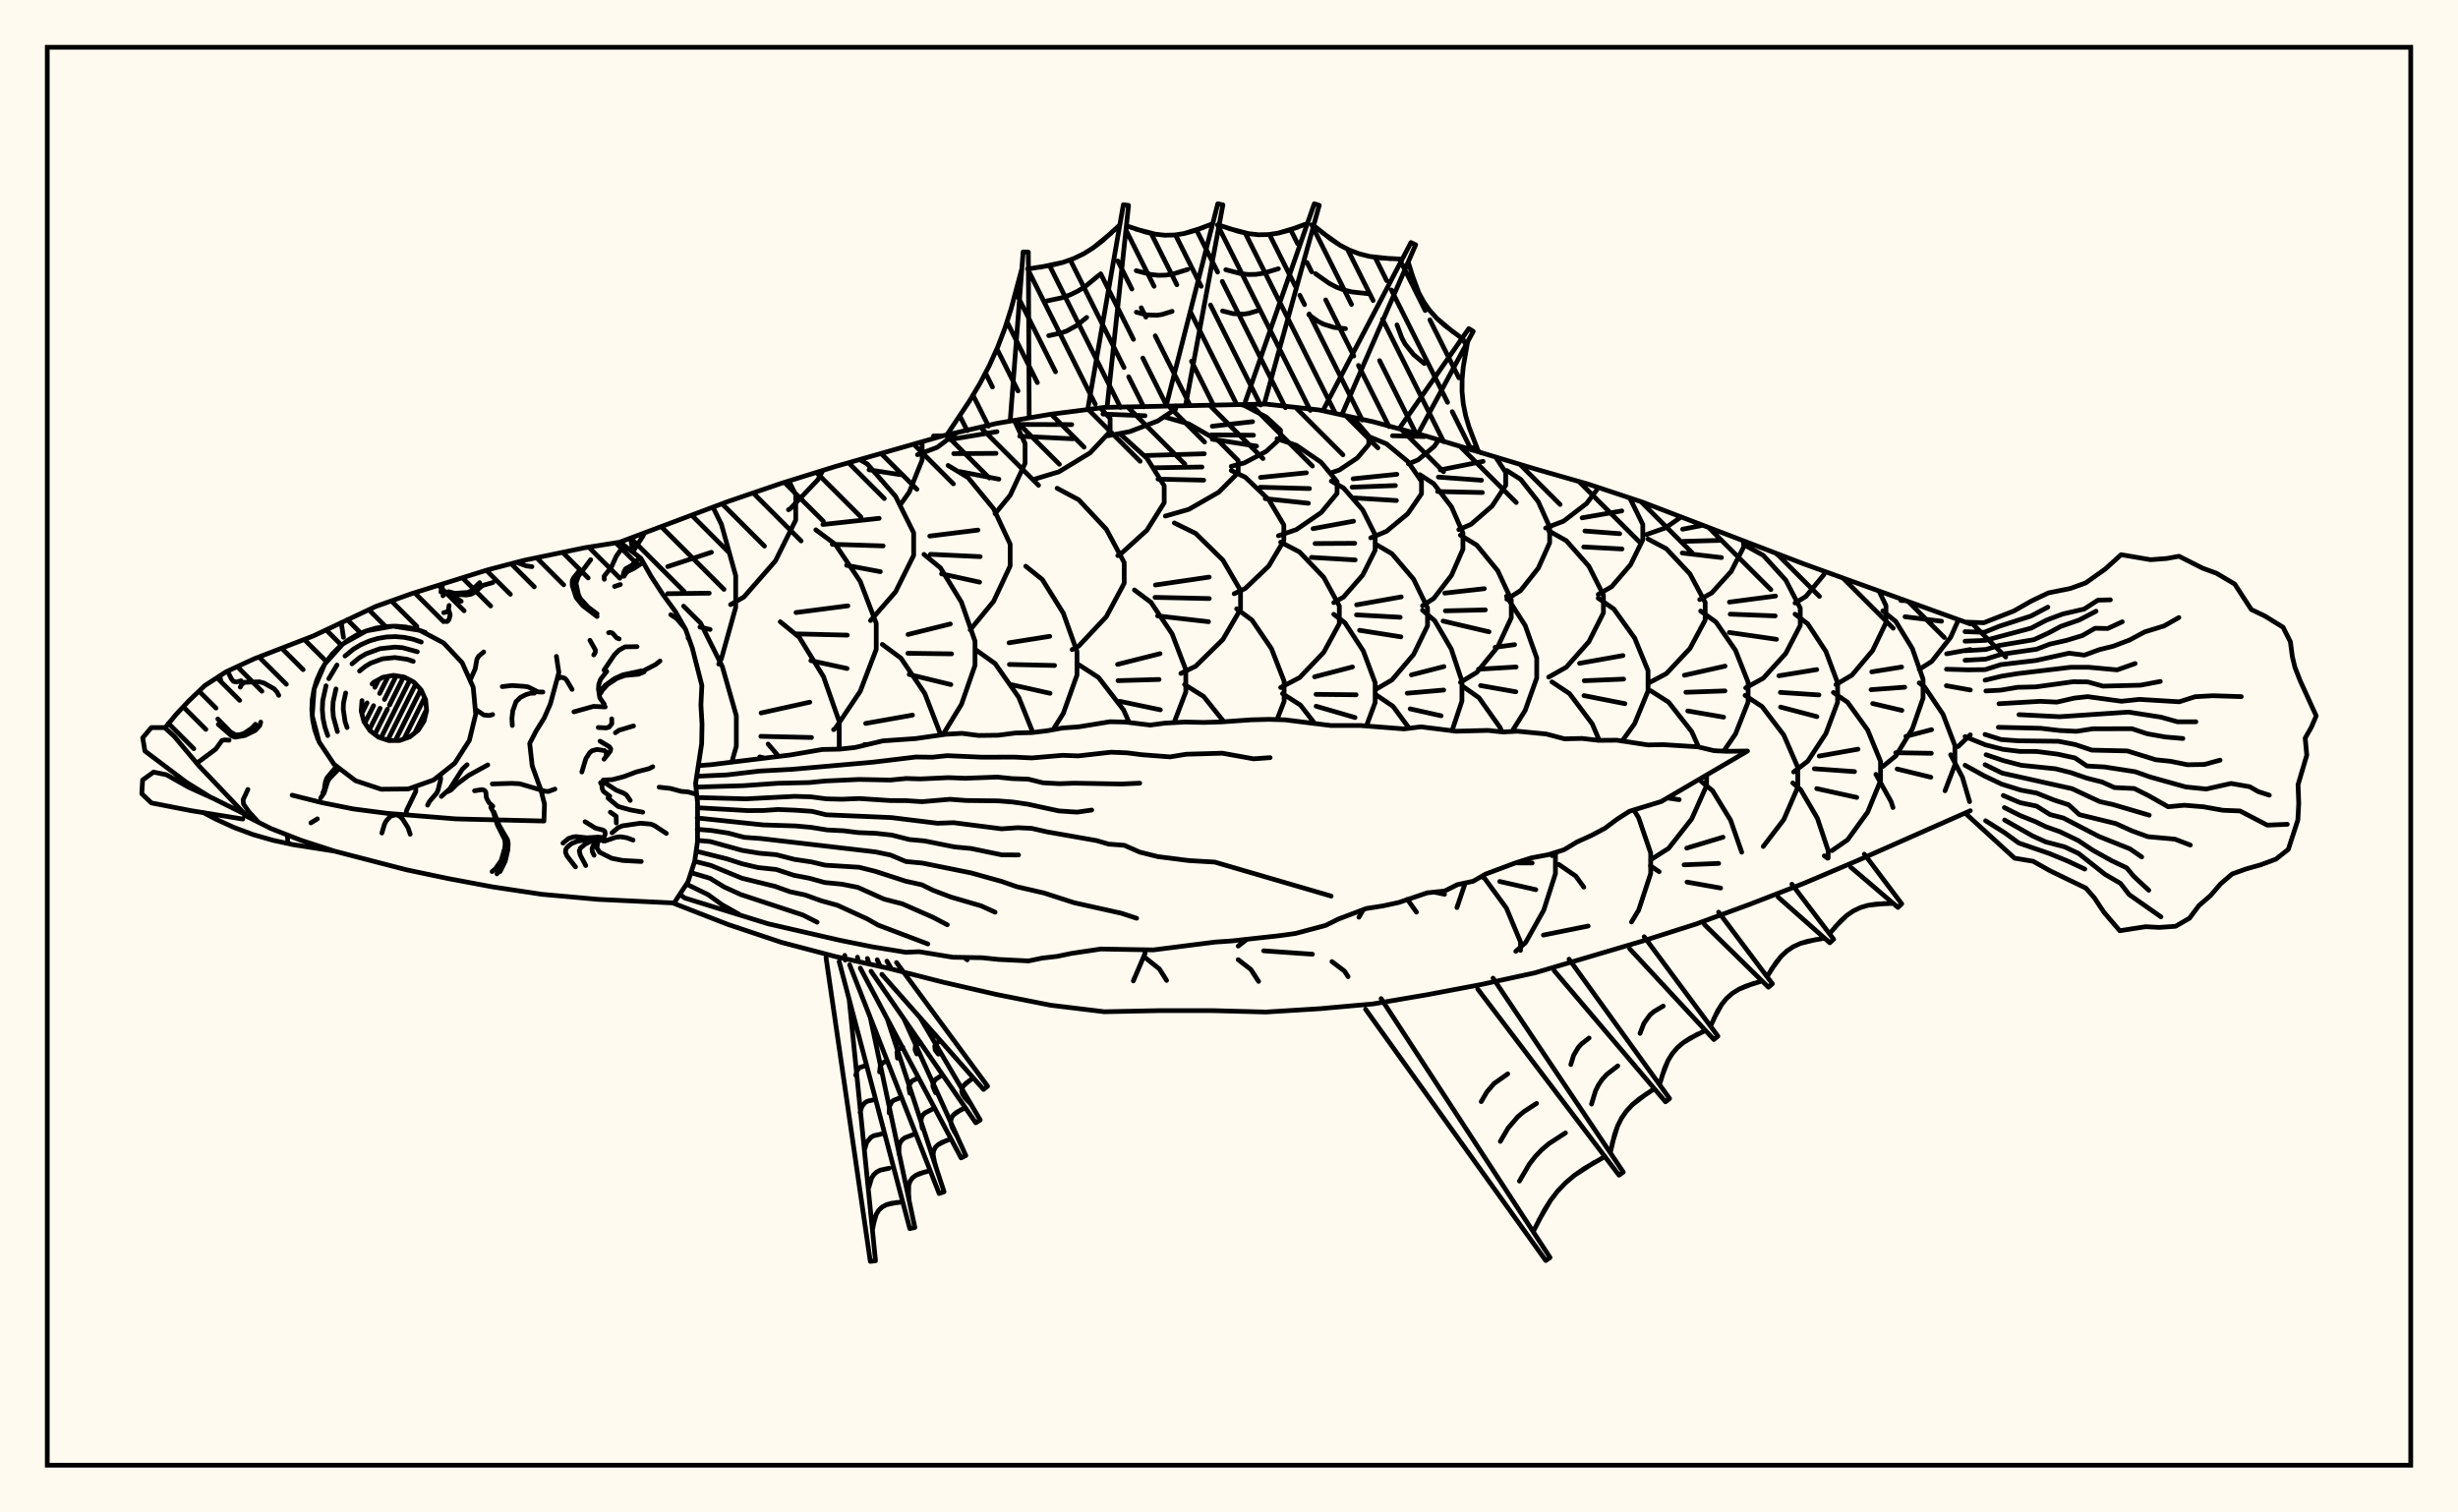 <svg xmlns="http://www.w3.org/2000/svg" width="520" height="320"><rect x="0" y="0" width="520" height="320" fill="floralwhite"/><rect x="10" y="10" width="500" height="300" stroke="black" stroke-width="1" fill="none"/><path stroke="black" stroke-width="1" fill="none" stroke-linecap="round" stroke-linejoin="round" d="
M 131.16 114.69 153.97 106.12 165.35 102.24 176.73 98.7 199.49 92.2 210.87 89.58 222.25 87.65 233.63 86.2 267.77 85.49 279.15 86.75 290.53 89.24 301.92 92.33 324.68 99.19 336.06 102.45 347.44 106.23 381.58 119.3 416.83 132.01 
M 416.83 171.53 392.96 182.08 381.58 186.91 370.2 191.32 358.82 195.5 347.44 199.12 324.68 205.84 313.3 208.31 301.92 210.46 290.53 212.4 279.15 213.42 267.77 214.12 256.39 213.82 245.01 213.83 233.63 214.06 222.25 212.68 210.87 210.42 199.49 207.8 188.11 204.9 176.73 202.38 165.35 199.39 153.97 195.58 142.61 191.15 
M 133.91 116.83 133.4 113.85 
M 134.05 116.48 136.1 113.29 136.28 112.78 
M 154.81 161.27 155.77 157.88 155.77 151.43 152.81 141.03 148.21 131.83 144.62 128.25 
M 152.05 140.51 152.63 139.32 155.64 128.5 155.64 121.8 152.63 110.98 150.84 107.31 
M 141.25 119.88 150.5 116.85 
M 141.26 125.61 150.04 125.5 
M 148.08 132.68 150.23 133.18 
M 164.68 159.97 162.49 157.42 
M 154.56 127.92 157.37 126.32 164.04 118.68 168.34 110.03 168.34 104.68 166.89 101.76 
M 177.54 158.5 177.54 152.65 174.22 143.18 169.08 134.82 165.07 131.55 
M 161.01 150.85 171.32 148.56 
M 160.96 155.79 171.68 156.04 
M 160.72 160.14 161.54 160.33 
M 166.8 107.85 167.15 107.67 173.02 101.51 174.1 99.52 
M 176.35 154.38 176.71 154.12 181.98 146.27 185.37 137.39 185.37 131.89 181.98 123 176.71 115.16 172.59 112.1 
M 168.39 129.6 179.37 128.18 
M 168.3 134.11 179.24 134.38 
M 171.54 139.77 179.21 141.44 
M 184.16 131.3 189.45 125.23 193.29 117.51 193.29 112.73 189.45 105 183.5 98.18 181.9 97.26 
M 174.09 110.97 185.99 109.67 
M 176.06 115.16 186.83 115.5 
M 179.1 119.61 186.23 120.95 
M 198.89 155.53 198.89 155.15 195.64 146.71 190.6 139.25 186.66 136.34 
M 183.13 153.06 193.05 151.3 
M 182.89 157.52 183.54 157.53 
M 190.44 106.83 192.35 104.13 195.08 97.34 195.08 93.49 
M 183.85 99.4 190.49 100.43 
M 199.48 155.44 203.4 149.02 206.27 140.77 206.27 135.67 203.4 127.42 198.95 120.14 195.47 117.29 
M 192.1 134.24 201.04 132.02 
M 192.06 138.22 201.3 138.34 
M 192.35 142.7 201.16 144.84 
M 194.1 96.21 198.27 94.65 202.43 91.53 
M 205.25 133.26 210.21 127.21 213.7 119.74 213.7 115.12 210.21 107.65 204.8 101.05 200.57 98.48 
M 196.7 113.42 206.9 112.15 
M 196.83 117.28 207.36 117.77 
M 199.19 121.41 207.24 123.17 
M 218.5 154.97 215.53 147.55 210.52 140.4 206.61 137.61 
M 210.5 108.7 213.71 104.78 216.86 98.02 216.86 93.84 214.58 88.95 
M 200.95 93 210.91 91.33 
M 201.77 95.98 210.72 95.92 
M 203.07 99.78 211.32 101.38 
M 222.79 154.38 224.95 150.93 227.84 142.83 227.84 137.83 224.95 129.74 220.49 122.59 217 119.8 
M 213.47 136 222.08 134.63 
M 213.54 140.58 223.1 140.8 
M 213.97 144.86 222.14 146.69 
M 218.88 101.37 224.02 99.82 230.6 95.83 234.85 91.31 234.85 88.52 232.77 86.31 
M 215.44 89.8 226.73 89.84 
M 215.73 92.29 226.98 92.84 
M 226.8 137.44 228.2 136.7 234.05 130.47 237.83 123.4 237.83 119.03 234.05 111.97 228.2 105.74 223.63 103.3 
M 238.86 152.84 237.7 150.21 232.4 143.34 228.26 140.66 
M 234.43 92.19 239.03 91.31 244.92 89.07 248.71 86.54 248.71 85.85 
M 233.33 87.61 242.23 87.96 
M 236.47 117.55 236.95 117.33 242.63 112.19 246.29 106.37 246.29 102.77 242.63 96.94 236.96 91.81 
M 248.38 152.89 250.86 146.39 250.86 141.7 247.97 134.12 243.49 127.44 239.99 124.82 
M 236.42 140.57 245.41 138.3 
M 236.52 144.01 245.2 143.76 
M 236.89 148.38 245.48 150.18 
M 246.54 109.19 251.5 107.77 257.85 104.13 261.94 100.01 261.94 97.45 257.85 93.33 251.5 89.69 246.54 88.27 
M 242.21 96.38 254.78 96.01 
M 244.29 98.97 254.28 98.81 
M 244.98 101.37 254.65 101.59 
M 249.82 142.48 252.94 140.96 258.71 135.3 262.44 128.89 262.44 124.92 258.71 118.51 252.94 112.85 248.43 110.64 
M 244.44 123.77 255.81 122.1 
M 244.35 126.39 255.83 126.64 
M 244.9 130.31 255.67 131.54 
M 258.93 152.71 254.63 147.35 250.6 144.83 
M 260.48 98.67 263.25 97.94 267.9 95.49 270.9 92.72 270.9 91.01 267.9 88.24 263.25 85.79 262.58 85.62 
M 256.46 90.18 264.98 89.22 
M 256.27 92.01 265.18 92.08 
M 256.45 92.92 265.83 94.39 
M 261.1 125.62 263.45 124.5 268.41 119.76 271.6 114.39 271.6 111.07 268.41 105.71 263.45 100.97 260.48 99.55 
M 270.16 152.25 271.66 148.39 271.66 144.13 268.99 137.25 264.85 131.18 261.62 128.81 
M 270.46 113.35 274.25 112.05 279.49 108.46 282.86 104.39 282.86 101.88 279.49 97.81 274.25 94.22 270.16 92.82 
M 266.67 101.01 276.36 100.03 
M 266.6 103.09 277.02 103.37 
M 267.66 105.5 276.8 106.48 
M 270.93 145.46 274.93 143.37 280.04 138.02 283.34 131.96 283.34 128.2 280.04 122.14 274.93 116.79 270.93 114.7 
M 278.16 153.1 275.11 149.18 271.32 146.76 
M 281.65 100.01 283.35 99.44 287.13 96.91 289.57 94.04 289.57 92.27 287.13 89.4 285.12 88.06 
M 282.16 127.5 284.23 126.32 288.29 121.67 290.92 116.41 290.92 113.15 288.29 107.89 284.23 103.25 281.65 101.78 
M 277.78 111.85 286.35 110.27 
M 278.2 115 286.6 114.95 
M 277.43 117.93 286.69 118.47 
M 289.07 153.6 290.92 148.63 290.92 144.46 288.41 137.72 284.52 131.76 282.16 129.97 
M 278.1 143.2 286.12 141.11 
M 278.41 146.91 286.89 147 
M 278.43 149.42 286.66 151.81 
M 287.48 194.06 288.41 192.47 
M 289.98 113.8 293.31 112.42 297.82 108.69 300.72 104.47 300.72 101.85 297.82 97.63 293.31 93.9 289.79 92.45 
M 286.25 101.3 295.51 100.35 
M 286.04 103.08 295.2 102.73 
M 286.51 105.35 295.42 105.9 
M 290.92 145.94 294.49 143.85 299.05 138.47 302 132.39 302 128.62 299.05 122.54 294.49 117.17 290.92 115.07 
M 287 127.97 296.44 126.29 
M 286.97 130.09 296.21 130.6 
M 287.62 133.36 296.36 134.74 
M 298.12 154.09 294.7 149.44 291.13 147.02 
M 299.65 192.98 297.72 190.27 
M 297.96 98.15 300 97.3 303.42 94.45 304.36 93.08 
M 294.6 92.19 301.33 92.37 
M 300.94 128.16 303.31 126.62 307.07 121.73 309.49 116.19 309.49 112.77 307.07 107.23 303.31 102.34 300.38 100.43 
M 307.19 154.59 309.28 148.33 309.28 144.12 307.02 137.32 303.52 131.32 300.94 129.12 
M 298.59 142.79 305.47 141.03 
M 297.71 146.67 305.42 146 
M 298.33 149.98 304.88 151.44 
M 308.22 192.02 309.98 186.81 
M 303.46 188.75 305.6 189.21 
M 308.62 112.06 311.19 110.94 315.66 107.07 318.54 102.68 318.54 99.96 316.43 96.74 
M 304.7 99.42 313.76 97.62 
M 304.3 100.94 313.41 101.61 
M 304.14 104 313.6 104.21 
M 308.96 144.38 312.42 142.26 316.86 136.84 319.72 130.7 319.72 126.9 316.86 120.76 312.42 115.34 308.96 113.23 
M 305.65 125.49 314.01 124.55 
M 305.77 129.24 314.23 129.04 
M 305.29 131.4 315.01 133.68 
M 317.73 154.85 317.37 153.96 312.88 147.62 309.37 145.15 
M 317.72 190.81 314.09 185.86 313.45 185.42 
M 318.78 126.79 321.7 124.94 325.43 120.21 327.84 114.84 327.84 111.52 325.43 106.15 321.7 101.41 318.78 99.56 
M 319.86 154.77 322.66 150.3 325.1 143.44 325.1 139.2 322.66 132.34 318.7 126.16 
M 316.3 136.95 320.42 136.39 
M 312.77 141.59 320.75 141.12 
M 313.22 145.05 320.69 146.37 
M 327.66 189.22 329.06 184.84 329.06 180.36 
M 320.61 182.57 324.14 182.59 
M 317.27 186.5 324.91 188.23 
M 326.98 111.72 330.79 110.26 335.67 106.51 338.17 103.15 
M 327.63 143.26 331.36 141.16 336.13 135.77 339.21 129.67 339.21 125.89 336.13 119.79 331.36 114.4 327.63 112.3 
M 328.32 181.03 329.55 180.21 
M 338.33 156.64 336.85 153.16 332.06 146.77 328.32 144.27 
M 335.06 187.7 333.37 185.37 329.77 182.89 
M 338.11 125.77 340.96 124.12 344.96 119.47 347.54 114.21 347.54 110.96 344.96 105.7 344.61 105.29 
M 334.7 109.56 343.1 108.1 
M 335.29 112.35 342.66 112.91 
M 335.04 115.72 343.14 116.15 
M 343.16 156.8 345.81 153.11 348.65 146.18 348.65 141.9 345.81 134.98 341.42 128.86 338.11 126.56 
M 334.16 140.34 343.35 138.7 
M 335.15 144.03 343.49 143.68 
M 335.09 147.17 343.76 148.88 
M 349.21 184.81 349.21 180.49 346.67 173.05 345.67 171.38 
M 348.37 113.07 352.33 111.69 355.64 109.39 
M 348.63 144.59 352.53 142.52 357.52 137.2 360.74 131.18 360.74 127.45 357.52 121.43 352.53 116.11 348.63 114.03 
M 349.18 181.93 353 179.49 357.89 173.26 361.04 166.21 361.04 163.97 
M 359.34 158.05 357.89 154.79 353 148.56 349.18 146.13 
M 352.73 168.83 355.24 169.19 
M 350.99 184.43 349.13 183.16 
M 359.58 126.86 362.11 125.46 366.22 120.92 368.87 115.77 368.87 114.52 
M 355.97 111.97 360.19 111.15 
M 356.1 114.54 363.72 114.34 
M 355.88 117 364.18 117.97 
M 364.64 158.93 367.15 155.3 369.82 148.54 369.82 144.35 367.15 137.59 363.02 131.61 359.78 129.28 
M 356.34 142.87 364.94 140.94 
M 356.66 146.47 364.92 146.18 
M 357.05 150.42 364.64 151.73 
M 368.47 180.31 366.11 173.53 362.28 167.27 359.91 165.34 
M 356.84 179.44 364.51 177.13 
M 356.27 182.98 358.18 182.9 
M 369.31 145.54 373.02 143.5 377.78 138.26 380.85 132.33 380.85 128.66 377.78 122.73 373.02 117.49 369.31 115.45 
M 365.86 127.39 375.62 126.11 
M 366.03 129.94 375.55 130.31 
M 365.84 133.82 375.83 135.26 
M 373.02 179.1 377.37 173.4 380.33 166.57 380.33 162.35 377.37 155.52 372.77 149.49 369.18 147.13 
M 379.75 127.59 382.04 126.2 385.82 121.62 386.14 120.94 
M 375.96 117.33 376.66 117.46 
M 379.45 163.33 382.44 161.05 386.28 155.2 388.75 148.57 388.75 144.47 386.28 137.84 382.44 131.99 379.75 129.94 
M 376.33 142.98 384.34 141.67 
M 376.65 146.5 384.8 147.03 
M 376.69 149.6 384.37 151.62 
M 385.31 175.62 384.47 173.11 380.94 167.07 379.27 165.65 
M 388.4 144.85 391.8 142.83 396.16 137.64 398.98 131.76 398.98 128.12 397.51 125.05 
M 394.39 172.82 395.11 171.83 397.83 165.19 397.83 161.08 395.11 154.45 390.87 148.59 387.86 146.51 
M 384.86 159.97 393.07 158.51 
M 383.83 162.65 392.33 163.25 
M 384.33 166.85 392.81 168.72 
M 398.31 162.18 401.06 159.94 404.57 154.21 406.83 147.72 406.83 143.7 404.57 137.22 401.06 131.49 398.31 129.25 
M 395.98 142.15 402.3 141.13 
M 395.83 145.92 402.95 145.4 
M 396.17 148.85 402.35 150.3 
M 400.47 170.85 400.08 169.63 396.86 163.83 
M 406.02 141.63 408.66 139.95 412.67 134.83 414.32 131.12 
M 402.13 127.05 403.08 127.09 
M 403.02 130.49 410.74 131.44 
M 411.48 167.31 413.57 161.82 413.57 157.74 411.06 151.15 407.15 145.33 406.02 144.49 
M 403.2 155.8 408.63 154.38 
M 401.05 159.26 408.58 159.38 
M 401.35 162.7 408.48 164.44 
M 414.25 157.95 416.83 155.47 
M 411.82 138.33 416.83 137.42 
M 411.79 141.59 416.83 141.73 
M 411.76 145.08 416.83 145.99 
M 415.61 165.99 415.15 164.44 412.67 159.68 
M 181.9 97.26 181.9 97.26 
M 204.62 203.08 204.04 202.6 
M 232.77 86.31 232.77 86.31 
M 239.76 207.54 242.23 201.76 242.23 200.97 
M 246.8 207.43 245.27 205 242.24 202.59 
M 261.94 200.17 263.8 198.73 
M 266.26 207.65 264.63 205.12 261.94 203.04 
M 267.34 201.17 277.65 201.89 
M 285.2 206.64 284.43 205.46 281.78 203.45 
M 321.67 201.08 321.67 199.29 318.7 192.16 317.72 190.81 
M 320.67 201.27 322.74 199.43 326.58 192.59 327.66 189.22 
M 326.51 197.84 335.99 195.93 
M 344.61 105.29 344.61 105.29 
M 345.15 195.08 346.67 192.55 349.21 184.81 
M 355.64 109.39 355.64 109.39 
M 368.87 114.52 368.87 114.52 
M 360.19 111.15 360.19 111.15 
M 358.18 182.9 363.59 182.68 
M 356.9 186.63 364.01 187.89 
M 386.75 181.54 386.75 179.94 385.31 175.62 
M 397.51 125.05 397.51 125.05 
M 387.57 179.97 390.87 177.68 394.39 172.82 
M 386.64 181.58 385.93 181.07 
M 403.08 127.09 403.08 127.09 
M 416.68 169.61 415.61 165.99 
M 197.5 92.23 199.5 92.2 
M 213.74 88.68 216.45 53.3 217.55 53.34 217.73 88.42 
M 230.2 86.11 237.65 43.31 238.75 43.46 234.2 86.18 
M 246.82 85.42 257.63 43.11 258.71 43.35 250.8 85.83 
M 263.47 84.95 278.04 43.11 279.09 43.44 267.45 85.5 
M 280.08 86.48 298.49 51.32 299.49 51.79 283.86 87.78 
M 296.32 90.23 310.73 69.53 311.67 70.11 299.99 91.81 
M 311.64 94.7 313.3 95.81 
M 200.31 92.02 205.04 84.93 207.27 81.2 209.28 77.38 211.06 73.45 212.6 69.42 213.92 65.28 216.18 56.84 
M 217.57 56.89 222.49 56.11 224.85 55.52 227.11 54.72 229.26 53.69 231.29 52.42 233.23 50.94 236.91 47.59 
M 238.29 47.78 242.38 49.11 244.42 49.55 246.46 49.77 248.49 49.72 250.51 49.41 252.53 48.86 256.55 47.34 
M 257.91 47.64 262.09 48.99 264.17 49.44 266.25 49.67 268.32 49.63 270.39 49.33 272.46 48.79 276.58 47.29 
M 277.91 47.71 281.57 50.62 283.48 51.88 285.47 52.91 287.55 53.7 289.72 54.25 291.98 54.58 296.65 54.83 
M 297.91 55.43 299.28 59.85 300.14 61.93 301.19 63.87 302.45 65.67 303.93 67.32 305.6 68.83 309.29 71.6 
M 310.48 72.33 309.56 77.6 309.32 80.21 309.3 82.8 309.55 85.37 310.06 87.91 310.8 90.43 312.72 95.42 
M 220.05 56.54 224.85 55.52 227.11 54.72 229.26 53.69 231.29 52.42 235.09 49.3 
M 220.96 63.78 224.64 63 226.37 62.39 228.02 61.59 229.58 60.62 232.49 58.23 
M 221.87 71.02 224.43 70.47 225.64 70.05 227.87 68.82 229.89 67.16 
M 240.34 48.49 244.42 49.55 246.46 49.77 248.49 49.72 250.51 49.41 254.54 48.15 
M 240.37 57.27 243.5 58.08 245.06 58.25 246.62 58.21 248.17 57.97 251.26 57.01 
M 240.4 66.05 242.58 66.62 244.75 66.7 245.82 66.54 247.97 65.87 
M 260 48.36 264.17 49.44 266.25 49.67 268.32 49.63 270.39 49.33 274.52 48.09 
M 259.32 57.07 262.51 57.9 264.11 58.08 265.7 58.05 267.28 57.81 270.45 56.86 
M 258.63 65.79 260.86 66.36 263.07 66.46 264.18 66.3 266.38 65.64 
M 279.73 49.21 283.48 51.88 285.47 52.91 287.55 53.7 289.72 54.25 294.3 54.75 
M 278.3 57.9 281.18 59.94 282.7 60.74 284.3 61.34 285.97 61.76 289.48 62.14 
M 276.88 66.59 278.88 68.01 279.94 68.56 282.21 69.27 284.65 69.54 
M 298.56 57.67 300.14 61.93 301.19 63.87 302.45 65.67 303.93 67.32 307.41 70.24 
M 295.54 68.74 296.57 71.51 297.25 72.78 299.04 75.01 301.3 76.91 
M 147.75 161.99 150.4 161.79 167.18 159.74 173.99 158.57 177.65 158.5 180.9 158.15 186.78 156.75 193.69 156.27 200.04 155.36 203.5 155.16 207.02 155.61 211.17 155.56 214.85 155.08 218.32 155 221.54 154.61 224.76 154.03 228.21 153.78 234.83 152.7 238.11 152.77 243.34 153.41 246.41 153 250.71 152.76 254.65 152.85 258.38 152.74 264.62 152.3 268.41 152.2 271.85 152.3 281.6 153.51 287.87 153.51 297.04 154.22 300.59 153.78 308.05 154.71 314.78 154.54 317.96 154.87 321.03 154.71 327.12 155.3 330.97 156.32 334.7 156.24 338.16 156.64 342.07 156.61 348.64 157.61 351.84 157.55 359.18 158.01 362.62 158.83 365.31 158.96 369.7 158.9 351.44 169.59 344.71 171.65 342.04 173.37 339.52 175.25 336.65 176.77 333.62 178.14 330.88 179.79 327.57 180.83 323.92 181.52 320.61 182.57 314.28 184.94 311.65 186.45 308.32 187.17 305.62 188.52 301.95 188.9 295.89 190.95 292.55 191.67 289.04 192.22 283.15 194.45 280.44 195.8 274.05 197.5 270.75 197.96 260.57 199.08 257.05 199.32 243.99 200.98 232.88 200.79 226.65 201.72 223.69 202.34 220.48 202.71 217.6 203.31 211.18 202.99 207.77 202.63 201.58 202.53 194.47 201.36 191.63 201.48 184.57 200.33 177.72 198.95 162.53 195.46 144.82 189.98 143.84 189.19 
M 147.39 164.24 153.78 163.95 160.66 163.14 167.55 162.77 184.66 161.26 193.78 160.16 197.2 160.21 200.39 159.88 207.62 160.2 214.66 160.19 218.31 160.36 224.75 159.81 228.1 159.93 235.04 159.15 238.4 159.28 241.54 159.68 247.53 160.14 250.93 159.58 258.58 159.36 265.2 160.55 268.7 160.3 
M 147.22 166.53 157.3 166.23 164.55 165.72 171.24 165.57 174.59 165.24 181.74 164.91 188.32 165.04 191.71 164.71 194.75 164.8 200.64 164.53 204.18 164.66 210.98 164.41 214.21 164.74 217.54 164.85 220.62 165.62 224.12 165.81 227.29 165.7 237.25 165.88 241.12 165.7 
M 147.46 168.74 157.8 169.02 168.13 168.49 171.52 168.59 174.83 169.02 178.14 169.1 181.78 168.95 188.34 169.38 191.71 169.4 195.07 169.62 200.95 169.11 204.44 169.37 211.19 169.45 214.27 169.69 217.44 170.15 223.98 171.57 227.85 171.83 230.96 171.39 
M 147.54 170.9 158.11 171.5 161.42 171.49 164.58 171.27 168.28 171.42 171.79 171.66 174.8 172.39 188.57 172.98 198.32 174.18 201.74 174.06 211.88 175.36 215.34 175.12 218.24 175.26 221.54 176.01 231.95 177.84 234.57 178.6 237.83 178.84 241.13 180.29 244.94 181.24 251.54 182.08 256.99 182.4 281.62 189.59 
M 147.49 173.06 161.44 174.53 168.32 174.75 171.61 175.05 175.02 175.6 178.47 175.77 181.48 176.15 185.29 176.31 188.64 176.68 192.4 177.63 195.59 177.92 201.93 179.19 205.42 179.52 211.93 180.87 215.48 180.89 
M 147.5 175.46 150.49 175.71 154.1 176.27 157.44 177.16 160.93 177.41 185.21 180.24 188.4 180.91 191.66 182.28 195.15 182.61 205.45 184.69 211.93 186.5 215.13 187.61 220.88 188.94 227.22 190.99 237.22 193.22 240.46 194.28 
M 147.55 177.8 150.25 178.05 157.05 179.93 160.69 180.53 164.21 180.83 168.09 181.83 171.6 182.35 174.56 183.05 181.72 183.49 185.13 184.34 191.58 186.43 195.01 187.2 197.41 188.37 201.09 189.77 207.56 191.66 210.52 193 
M 147.27 180.09 153.72 181.7 157.01 182.76 160.36 183.55 164.22 183.96 167.95 185.19 171.2 185.81 174.47 186.72 178.08 187.07 181.5 187.75 187.02 190.23 190.89 191.23 197.34 194.06 200.4 195.66 
M 146.97 182.23 150.35 183.09 156.96 185.81 163.96 187.53 167.13 188.67 170.32 189.35 173.73 190.58 177.18 191.54 183.47 194.42 185.77 195.73 196.3 199.72 
M 146.19 184.63 150.2 185.82 153.16 187.64 156.73 189.27 169.87 193.6 172.87 195.12 
M 145.23 187.06 149.77 189.27 152.76 191.42 156.37 193.45 
M 189.66 203.65 208.93 229.81 208.07 230.5 186.56 206.15 
M 187.63 203.35 188.4 204.66 
M 194.66 215.32 207.37 236.96 206.43 237.56 184.27 205.49 
M 185.58 203.06 186.14 204.3 
M 191.23 215.57 204.32 244.49 203.32 244.98 182 204.82 
M 183.5 202.79 183.87 203.9 
M 187.69 215.54 199.72 252.15 198.68 252.52 179.75 204.14 
M 181.4 202.52 181.6 203.47 
M 184.11 215.29 193.54 259.7 192.47 259.95 177.53 203.45 
M 178.71 202.14 178.81 203.14 
M 179.65 211.48 185.22 266.75 184.12 266.88 174.75 202.62 
M 205.92 228.07 204.39 229.16 203.83 229.73 203.51 230.32 203.46 230.94 204.09 232.24 205.39 233.6 
M 204.22 234.35 202.46 235.28 201.79 235.81 201.34 236.4 201.14 237.06 201.2 237.8 201.47 238.61 202.44 240.35 
M 201.19 240.96 199.23 241.72 198.44 242.2 197.86 242.77 197.52 243.47 197.41 244.28 197.51 245.19 198.1 247.21 
M 196.79 247.69 194.63 248.26 193.74 248.67 193.03 249.22 192.53 249.92 192.25 250.77 192.16 251.76 192.33 253.98 
M 190.97 254.3 188.58 254.59 187.53 254.89 186.64 255.37 185.92 256.03 185.39 256.89 185.02 257.92 184.56 260.29 
M 205.11 228.61 203.83 229.73 203.51 230.32 203.46 230.94 203.66 231.58 204.7 232.91 
M 198.78 220.23 197.95 220.96 197.75 221.34 197.84 222.15 198.51 223.03 
M 203.29 234.8 201.79 235.81 201.34 236.4 201.14 237.06 201.2 237.8 201.91 239.47 
M 198.99 227.66 197.84 228.43 197.34 229.39 197.39 229.96 197.94 231.23 
M 194.69 220.51 193.65 221.36 193.58 222.11 193.96 223 
M 200.17 241.32 198.44 242.2 197.86 242.77 197.52 243.47 197.41 244.28 197.76 246.18 
M 197.11 234.74 195.69 235.46 195.21 235.94 194.93 236.51 194.84 237.18 195.13 238.75 
M 194.06 228.15 192.93 228.72 192.33 229.55 192.26 230.08 192.49 231.31 
M 191 221.57 190.18 221.99 189.74 222.59 189.86 223.88 
M 195.67 247.95 193.74 248.67 193.03 249.22 192.53 249.92 192.25 250.77 192.21 252.84 
M 193.03 240.12 191.43 240.72 190.84 241.17 190.43 241.75 190.2 242.45 190.17 244.16 
M 190.38 232.29 189.12 232.77 188.66 233.12 188.15 234.13 188.12 235.48 
M 187.73 224.47 186.81 224.81 186.24 225.41 186.08 226.79 
M 189.74 254.41 187.53 254.89 186.64 255.37 185.92 256.03 185.39 256.89 184.76 259.07 
M 188.11 247.17 186.21 247.58 185.44 247.99 184.83 248.56 184.37 249.3 183.83 251.17 
M 186.48 239.93 184.89 240.28 184.25 240.62 183.35 241.71 182.89 243.28 
M 184.85 232.69 183.57 232.97 183.05 233.24 182.33 234.12 181.96 235.39 
M 183.22 225.44 181.85 225.86 181.31 226.53 181.03 227.49 
M 394.41 180.72 402.32 191.23 401.52 191.99 391.51 183.45 
M 379.08 187.08 387.91 198.71 387.1 199.47 376.16 189.8 
M 363.58 192.99 374.95 208.14 374.12 208.87 360.58 195.61 
M 347.83 198.19 363.43 219.23 362.58 219.94 344.76 200.73 
M 331.94 202.94 353.21 232.43 352.34 233.11 328.8 205.39 
M 315.86 206.95 343.41 247.99 342.51 248.64 312.62 209.26 
M 292.18 211.28 327.92 266.07 327.01 266.7 288.89 213.53 
M 400.52 191.14 396.91 191.28 395.2 191.54 393.59 192.02 392.09 192.73 390.7 193.68 389.42 194.84 387.03 197.55 
M 386.01 198.5 382.51 199.12 380.88 199.61 379.38 200.3 378.03 201.2 376.82 202.32 375.74 203.64 373.82 206.63 
M 372.77 207.55 369.41 208.61 367.87 209.3 366.48 210.17 365.27 211.23 364.24 212.5 363.35 213.93 361.87 217.13 
M 360.8 218.02 357.56 219.65 356.1 220.6 354.82 221.7 353.74 222.98 352.86 224.42 352.16 226.01 351.08 229.48 
M 349.99 230.34 346.74 232.54 345.3 233.77 344.04 235.13 343.01 236.63 342.19 238.29 341.56 240.07 340.66 243.89 
M 339.52 244.7 335.12 247.25 333.08 248.67 331.2 250.26 329.52 252.02 328.02 253.97 326.69 256.08 324.35 260.59 
M 398.69 191.16 395.2 191.54 393.59 192.02 392.09 192.73 390.7 193.68 388.2 196.15 
M 384.23 198.77 380.88 199.61 379.38 200.3 378.03 201.2 376.82 202.32 374.75 205.09 
M 371.06 208.04 367.87 209.3 366.48 210.17 365.27 211.23 364.24 212.5 362.58 215.5 
M 359.14 218.8 356.1 220.6 354.82 221.7 353.74 222.98 352.86 224.42 351.59 227.72 
M 351.86 212.86 349.88 214.03 349.05 214.74 347.78 216.51 346.95 218.65 
M 348.33 231.42 345.3 233.77 344.04 235.13 343.01 236.63 342.19 238.29 341.07 241.95 
M 342.25 225.52 339.93 227.32 338.97 228.36 338.18 229.52 337.55 230.78 336.69 233.6 
M 336.18 219.62 334.57 220.87 333.9 221.6 332.91 223.28 332.31 225.24 
M 337.29 245.94 333.08 248.67 331.2 250.26 329.52 252.02 328.02 253.97 325.49 258.3 
M 331.18 239.7 327.71 241.95 326.16 243.26 324.77 244.71 323.53 246.32 321.44 249.89 
M 325.07 233.45 322.34 235.23 321.12 236.26 319.05 238.67 317.4 241.49 
M 318.97 227.21 316.07 229.26 314.56 231.02 313.36 233.08 
M 415.72 131.62 419.67 131.76 426 129.29 429.75 127.16 433.36 125.44 437.98 124.51 441.24 123.33 445.36 120.41 448.73 117.36 454.96 118.42 458.39 118.16 460.98 117.69 466.01 120.23 468.89 121.28 472.76 123.57 476.28 128.97 479.1 130.31 482.99 132.71 484.54 135.78 484.95 138.9 485.5 141.19 486.62 144.05 490 151.46 489.01 153.79 487.67 156.17 488.01 159.78 486.16 166.02 486.31 169.99 486.12 173.48 484.1 179.71 481.48 181.78 478.22 182.99 475.14 183.86 472.22 184.91 469.77 187.01 467.67 189.46 465.18 191.61 463.19 194.28 460.25 195.98 456.79 196.22 453.9 196.07 448.44 196.92 445.08 192.99 443.05 189.92 441.27 187.9 433.72 184.25 430.11 182.22 426.19 181.57 415.72 172.01 
M 415.72 133.64 419.8 133.78 422.99 132.49 429.66 130.34 433.23 128.46 
M 415.72 135.66 420.01 135.49 429.7 132.9 432.95 131.2 436.39 129.91 440.92 128.86 443.83 126.98 446.46 126.91 
M 415.72 137.68 420.13 137.41 422.91 136.57 430.28 135.34 433.4 133.91 435.97 132.53 439.83 131.19 443.43 129.32 
M 415.72 139.7 420.08 139.46 423.4 138.43 430.84 137.36 433.65 136.28 437.13 135.5 440.51 134.48 443.23 132.92 445.89 132.98 448.97 131.56 
M 415.72 141.72 419.96 141.68 423.28 140.62 430.72 139.74 437.71 138.2 440.96 138.61 444.12 137.45 447.04 136.73 450.47 135.43 453.74 133.69 457.84 132.43 460.95 130.66 
M 419.96 143.91 423.42 143.07 426.83 142.52 438.13 141.17 441.76 141.17 447.9 141.73 451.69 140.39 
M 420.12 146.19 423.29 146.02 426.82 145.42 430.69 145.33 438.59 144.24 441.67 144.28 444.89 145.17 452.86 144.97 457.02 144.18 
M 422.88 148.89 431.61 148.38 435.14 148.55 438.83 147.7 441.64 147.39 448.81 148.37 452.59 147.97 461.04 148.48 464.39 147.41 468.14 147.2 474.15 147.39 
M 427.12 151.2 435.71 151.64 450.3 150.66 457.14 151.73 460.68 152.72 464.55 152.71 
M 422.76 153.88 431.73 154.09 435.73 154.56 439.31 154.73 442.71 154.2 451.01 154.18 454.25 155.25 458.09 155.93 461.8 156.25 
M 419.94 155.39 423.34 156.47 426.95 156.74 435.48 156.84 439.02 157.53 442.54 158.71 450.03 158.88 456.08 160.75 459.18 161.07 462.77 161.8 466.34 161.74 469.67 160.83 
M 415.72 155.85 420.04 157.6 423.78 158.55 427.29 158.98 430.83 158.99 435.29 159.56 438.97 160.36 441.51 162.07 445.22 162.27 451.72 163.28 454.93 164.41 462.41 166.5 466.75 166.94 471.97 165.76 475.93 166.45 477.75 167.49 480.09 168.24 
M 420.16 159.68 423.78 160.91 427.61 161.91 434.88 162.66 438.13 163.48 441.48 164.64 444.72 165.46 447.33 166.63 451.51 166.83 454.59 168.37 458.68 170.69 462.12 170.37 466.15 170.7 470.3 171.44 473.89 171.58 479.65 174.58 483.89 174.4 
M 419.95 161.79 423.58 163.57 438.36 166.87 444.2 169.6 447.03 170.23 454.68 172.48 
M 415.72 161.91 419.8 164.17 423.5 165.92 427.55 167.18 430.85 167.79 434.59 169.29 437.63 170.27 439.9 172.36 447.59 174.24 450.99 175.78 454.42 177.03 460.1 177.54 463.37 178.8 
M 423.8 168.31 427.33 169.82 430.85 170.55 433.69 172.34 436.51 173.07 444.09 177 450.56 179.58 453.09 181.31 
M 424.03 170.86 427.39 172.56 430.58 173.83 432.84 174.93 435.77 175.96 439.69 177.85 442.74 179.89 446.76 182.12 449.9 183.61 451.42 185.42 454.58 188.36 
M 424.08 173.5 429.98 176.85 432.77 178.12 436.76 179.17 439.73 180.57 445.34 185 448.6 186.9 450.43 189.27 457.16 193.98 
M 420.06 173.65 424.09 176.18 427.08 178.36 433.54 180.58 437.43 182.18 441.05 183.88 
M 34.91 154 37.26 151.15 39.97 148.27 43.31 145.07 47.84 142.13 53.74 139.4 66.31 134.54 79.47 128.32 87.07 125.61 103.16 120.57 110.89 118.55 123.6 115.91 131.16 114.71 135.59 118.13 137.73 121.93 140.17 125.68 142.88 129.39 145.05 133.18 146.45 137.09 148.48 145.01 148.28 149.16 148.52 153.23 148.44 157.36 147.15 165.78 147.57 169.83 147.56 178.06 146.96 182.26 145.54 186.59 142.61 191.05 126.6 190.29 114.68 189.22 104.29 187.66 94.85 185.89 86.03 184.04 70.76 180.08 63.61 177.76 57.28 175.28 51.7 172.46 
M 117.71 138.88 118.23 142.28 116.43 148.94 115.12 151.92 113.4 154.69 112.06 157.29 112.59 162.04 114.43 167.14 115.19 170.12 115.07 173.71 96.46 173.26 81.9 172.08 74.72 171.15 68.09 169.82 61.8 168.24 
M 44.43 168.61 39.43 165.51 30.66 158.9 30.19 156.1 32.02 153.94 34.84 153.94 36.87 155.8 42.08 162.02 51.83 172.28 
M 51.36 173.29 40.38 171.51 32.03 169.88 30 167.94 30.17 165.03 32.49 163.36 35.22 163.92 39.88 166.55 45.12 168.93 51.65 172.18 
M 67.5 156.96 66.05 151.44 66.46 145.74 68.7 140.49 72.53 136.24 77.53 133.47 83.16 132.48 88.8 133.36 93.85 136.03 97.76 140.2 100.11 145.41 100.64 151.1 99.29 156.65 96.22 161.46 91.74 165.02 86.36 166.93 80.64 166.98 75.22 165.18 70.68 161.72 67.5 156.96 
M 67.29 156.48 66.59 154.44 66.15 152.34 65.97 150.19 66.06 148.04 66.42 145.92 67.03 143.86 67.9 141.89 69 140.04 70.32 138.34 71.84 136.82 73.54 135.5 75.38 134.4 77.35 133.54 79.42 132.92 81.54 132.57 83.69 132.48 85.83 132.66 87.94 133.1 89.97 133.8 
M 69.34 155.63 68.73 153.85 68.34 152.02 68.19 150.15 68.27 148.27 68.97 145.1 
M 69.56 143.6 71.29 140.7 
M 72.99 138.8 74.79 137.33 76.4 136.37 78.12 135.62 79.92 135.08 81.77 134.77 83.64 134.69 85.51 134.85 87.35 135.23 89.12 135.84 
M 71.38 154.78 70.53 151.7 70.4 150.1 70.47 148.5 71.08 145.76 
M 74.46 140.45 76.03 139.16 77.41 138.34 80.41 137.24 83.6 136.91 85.19 137.04 88.28 137.89 
M 73.43 153.93 73 152.68 72.62 150.06 72.67 148.73 73.13 146.61 
M 76.06 141.98 77.28 140.99 78.42 140.31 80.91 139.39 83.55 139.12 86.17 139.5 87.43 139.93 
M 77 152.69 76.42 150.48 76.58 148.23 
M 78.72 144.72 79.01 144.4 81.01 143.29 83.26 142.89 85.52 143.25 87.54 144.31 89.1 145.98 90.04 148.06 90.25 150.34 89.71 152.56 88.48 154.49 86.69 155.91 84.54 156.67 82.25 156.69 80.08 155.97 78.27 154.59 77 152.69 
M 80.12 143.78 79.3 145.42 
M 77.65 148.72 76.54 150.95 
M 82.13 143.09 80.31 146.72 
M 79.03 149.3 77.19 152.97 
M 83.84 142.98 81.34 147.99 
M 80.41 149.86 78.14 154.39 
M 85.38 143.22 82.4 149.18 
M 81.96 150.06 79.3 155.38 
M 86.72 143.88 80.59 156.14 
M 87.94 144.74 82.01 156.61 
M 89.03 145.9 83.64 156.68 
M 89.83 147.6 85.47 156.34 
M 90.23 150.13 87.77 155.05 
M 35.62 153.03 41 158.41 
M 38.77 149.54 43.55 154.32 
M 42.1 146.22 45.7 149.82 
M 45.91 143.39 50.7 148.18 
M 50.2 141.04 55.41 146.25 
M 54.8 139 60.58 144.77 
M 59.64 137.19 64.13 141.68 
M 64.39 135.31 69.12 140.03 
M 68.99 133.26 72.27 136.54 
M 73.48 131.11 76.45 134.07 
M 78.02 129 81.74 132.73 
M 82.79 127.14 88.19 132.53 
M 87.71 125.41 93.82 131.52 
M 92.76 123.82 98.18 129.23 
M 97.82 122.24 103.8 128.21 
M 102.89 120.66 107.97 125.74 
M 108.14 119.27 113.03 124.16 
M 113.52 118 119.25 123.73 
M 119.01 116.85 124.43 122.28 
M 124.55 115.75 131.13 122.33 
M 130.27 114.83 134.99 119.55 
M 101.46 123.27 99.73 124.99 98.95 125.35 96.21 125.53 94.89 125.19 93.89 125.64 
M 104.26 170.57 103.52 169.9 103.13 169.28 102.88 168.68 102.78 167.58 102.49 167.21 101.96 167.06 100.39 167.31 
M 136.15 119.11 135.71 119.21 134.12 120.26 132.86 120.86 132.44 121.22 132.02 121.92 
M 93.86 129.62 94.8 129.4 95.01 128.1 
M 104.11 184.41 104.89 183.72 106.04 182.05 106.81 179.35 106.86 178.5 106.77 177.62 105.22 174.5 104.32 171.71 103.83 170.83 
M 129 168.45 127.66 167.44 127.39 166.86 127.32 166.06 127.05 165.62 
M 138.09 162.22 137.34 162.62 134.63 163.32 131.99 164.31 129.58 164.95 127.61 165.04 
M 126.94 156.81 128.93 158 129.21 158.45 129.1 158.95 127.78 160.63 
M 125.68 180.95 125.31 180.23 125.25 179.52 125.52 178.87 126.24 178.07 127.55 177.57 
M 54.71 174 52.68 171.78 51.52 170.14 51.43 169.21 52.44 167.03 
M 46.08 152.12 48.78 154.88 49.85 155.49 50.73 155.44 51.63 155.17 53.3 154.05 54.03 153.24 
M 124.8 135.47 125.95 137.5 125.94 138.04 125.61 138.56 
M 93.49 123.59 93.28 125.25 
M 136.26 142.16 135.07 142.65 132.22 142.91 130.57 143.5 128.52 144.84 127.4 146.07 127.1 146.62 
M 131.36 116.29 130.39 117.66 129.34 119.98 127.81 121.91 127.84 122.56 
M 87.95 166.36 87.96 167.45 86.01 171.47 85.93 172.21 
M 119.09 178.39 120.25 177.41 121.26 177.08 121.89 177.01 124.19 177.26 126.53 177.11 127.52 177.21 
M 98.81 161.79 97.81 162.75 95.18 166.87 93.37 168.51 
M 72.19 131.72 72.66 134.84 
M 123.77 173.85 125.95 175.2 127.63 175.64 127.95 175.89 128.04 176.47 127.62 177.52 
M 130.99 135.18 130.49 134.98 129.55 133.94 129.1 133.79 128.75 133.87 
M 108.38 153.5 108.3 151.97 108.48 150.4 109.17 148.47 110.09 147.56 111.27 146.96 112.25 146.67 113.05 146.65 
M 147.38 168.07 145.51 167.54 144.13 167.44 141.84 166.82 139.44 166.55 
M 135.66 141.95 131.72 142.8 129.98 143.6 127.97 145.06 127.07 146.24 126.94 146.75 
M 123.92 183.13 122.76 180.93 122.55 180.08 122.78 179.46 123.79 178.61 125.83 177.58 127.56 177.45 
M 117.93 143.57 118.69 143.29 119.46 143.48 119.86 143.89 121.02 145.86 
M 121.75 183.42 119.95 181.11 119.63 180.32 119.69 179.72 119.99 179.25 120.89 178.49 122.13 177.99 126.63 177.2 
M 41.52 161.39 42.18 161.08 45.64 158.5 46.94 156.7 47.49 156.55 48.46 156.61 
M 135.97 171.84 133.3 171.35 130.76 170.63 128.63 168.85 
M 97.57 127.21 96.45 126.52 95.2 125.43 94.7 125.36 94.18 125.51 93.71 126.05 
M 133.93 177.74 132.59 177.25 131.28 177.04 130.3 177.15 127.92 177.95 127.54 177.91 127.49 177.63 
M 112.53 119.89 111.33 119.73 109.27 118.98 
M 51.01 144.04 50.03 144.3 49.37 144.15 48.93 143.59 48.14 142 
M 105.14 184.89 106.56 182.65 107.22 180.15 107.38 178.67 107.31 177.91 106.97 177.06 105.7 174.97 104.55 172.09 
M 93.85 131.46 94.62 131.5 94.99 131.08 95.24 130.07 94.95 129.15 
M 134.77 136.81 132.21 136.86 130.93 137.57 130 138.51 127.79 141.78 
M 104.28 123.24 102.06 123.88 100.3 125.41 99.56 125.75 98.61 125.89 96.68 125.77 94.87 125.24 
M 129.12 171.84 130.35 172.7 130.38 174.11 
M 93.66 123.54 93.32 125.15 
M 100.54 150.05 102.36 151.28 103.54 151.38 104.22 151.18 
M 134.02 153.59 130.95 154.5 130.19 155.04 
M 117.39 166.95 115.97 167.47 115.29 167.4 109.97 165.83 108.25 165.74 104.15 165.86 
M 131.24 123.67 130.01 124.08 
M 135.66 182.27 131.78 182.06 129.43 181.6 126.83 180.3 126.28 179.4 126.43 178.39 
M 93.16 163.89 93.22 164.91 92.67 167.16 92.41 167.76 90.85 169.58 90.46 170.35 
M 80.79 176.25 81.35 174.36 81.73 173.64 82.63 172.69 83.63 172.4 84.13 172.47 84.69 172.79 85.18 173.31 86.34 175.17 86.78 176.51 
M 133.33 169.36 132.55 168.21 131.95 167.82 130.36 167.17 128.2 165.77 127.07 165.56 
M 105.8 184.4 106.89 182.18 107.44 179.81 107.51 178.43 107.37 177.68 105.61 174.66 104.49 171.8 
M 128.36 142.05 127.05 143.73 126.69 144.76 126.6 145.77 126.89 147.64 127.84 149 
M 58.97 147.12 58.59 146.4 57.99 145.74 55.88 144.53 54.9 144.26 51.74 144.36 51.11 144.85 50.83 145.38 
M 122.68 120.61 121.3 122.34 121.06 122.87 121.06 123.87 121.89 126.43 123.31 128.16 126.31 130.44 
M 123.09 163.34 123.94 160.52 124.72 159.3 125.2 158.86 126.27 158.57 127.87 158.8 128.31 159.2 128.23 159.76 
M 139.63 139.85 138.73 140.58 135.8 142.09 134.49 142.44 131.81 142.85 
M 102.33 137.94 101.27 138.82 100.89 139.47 100.53 141.52 99.45 143.93 
M 135.4 117.98 133.59 119.66 132.34 120.35 132 120.98 131.77 121.92 
M 103.19 161.84 99.19 164.03 96.74 165.85 95.41 167.14 94.7 167.5 
M 145.59 135.06 145.57 134.63 
M 144.92 132.95 143.16 130.89 141.9 130.05 
M 46.19 153.27 49.05 155.74 49.75 155.97 51.8 155.62 54.01 154.54 54.95 153.52 55.16 152.78 
M 121.41 150.61 125.57 149.45 128.04 149.57 
M 71.22 162.13 69.19 164.54 68.86 165.34 68.58 167.09 68.3 167.76 
M 46.72 144 46.48 143.02 
M 106.25 145.27 108.34 145.04 111.08 145.23 111.75 145.35 113.84 146.4 114.84 146.42 
M 71.79 162.56 69.67 164.73 69.28 165.46 68.57 167.75 67.84 168.83 
M 65.77 174.1 67.14 173.25 
M 140.97 176.33 138.5 174.71 137.75 174.37 135.52 174.17 131.66 174.73 130.79 175.1 129.47 176.2 
M 124.96 118.42 122.34 121.94 121.85 123.38 122.35 125.75 122.75 126.62 124.43 128.47 126.31 129.87 
M 126.56 153.92 128.25 154.01 128.84 153.85 129.43 153.12 129.41 152.09 
M 42.98 171.9 45.57 173.27 49.55 175.09 53.61 176.6 57.77 177.79 62.04 178.71 70.76 180.08 
M 60.91 178.47 60.79 176.66 
M 133.45 113.84 144.73 125.12 
M 139.9 111.44 153.16 124.7 
M 146.34 109.01 154.08 116.76 
M 152.76 106.58 161.72 115.54 
M 159.33 104.29 169.48 114.45 
M 165.94 102.05 174.17 110.27 
M 172.7 99.95 182.14 109.39 
M 179.53 97.92 187.08 105.48 
M 186.45 95.99 193.98 103.52 
M 193.32 94.01 201.69 102.37 
M 200.21 92.04 209.3 101.13 
M 207.41 90.38 219.71 102.68 
M 214.8 88.91 224.12 98.23 
M 222.38 87.64 229.34 94.6 
M 230.23 86.63 241.2 97.6 
M 238.52 86.06 250.66 98.2 
M 247.18 85.86 254.83 93.52 
M 255.95 85.78 267.19 97.02 
M 264.59 85.57 277.64 98.61 
M 274.07 86.18 284.11 96.23 
M 284.7 87.96 291.5 94.76 
M 296.44 90.84 305.39 99.8 
M 308.92 94.47 320.77 106.32 
M 321.57 98.27 330.05 106.74 
M 334.04 101.87 346.89 114.72 
M 347.15 106.13 357.93 116.91 
M 361.55 111.68 374.63 124.75 
M 375.92 117.18 384.91 126.18 
M 389.87 122.28 400.51 132.92 
M 403.8 127.36 411.33 134.88 
M 417.59 132.29 424.32 139.01 
M 200.11 92.07 200.18 92.2 
M 203.05 87.98 204.62 91.12 
M 205.84 83.59 209.12 90.16 
M 208.48 78.91 209.96 81.88 
M 210.9 73.8 215.36 82.71 
M 213.03 68.08 219.46 80.95 
M 214.88 61.83 223.3 78.66 
M 217.39 56.88 231.7 85.5 
M 222.03 56.19 237.05 86.23 
M 226.4 54.97 237.79 77.75 
M 238.78 79.73 241.95 86.07 
M 232.86 57.93 239.79 71.8 
M 241.77 75.76 246.85 85.91 
M 236.48 55.21 239.45 61.15 
M 241.43 65.11 242.42 67.09 
M 244.4 71.05 251.77 85.79 
M 238.21 48.69 244.15 60.57 
M 252.07 76.42 256.71 85.7 
M 243.52 49.36 248.97 60.25 
M 251.94 66.19 261.65 85.62 
M 248.67 49.69 254.11 60.58 
M 256.09 64.54 266.67 85.69 
M 253.13 48.65 257.59 57.56 
M 258.58 59.54 271.94 86.26 
M 257.57 47.57 277.2 86.84 
M 263.41 49.28 282.52 87.5 
M 268.55 49.6 273.99 60.49 
M 274.98 62.47 275.98 64.45 
M 276.97 66.43 288.19 88.88 
M 273.03 48.6 274.52 51.57 
M 276.5 55.53 277.49 57.51 
M 280.46 63.45 286.4 75.33 
M 287.39 77.31 293.86 90.26 
M 277.5 47.58 285.92 64.41 
M 291.86 76.3 299.58 91.74 
M 285.04 52.69 290.49 63.58 
M 292.47 67.54 305.43 93.47 
M 290.89 54.42 293.36 59.37 
M 294.35 61.35 306.24 85.12 
M 307.23 87.1 311.28 95.21 
M 296.07 54.81 301.51 65.7 
M 302.5 67.68 308.63 79.94 
M 309.51 71.74 310.29 73.3 
"/></svg>